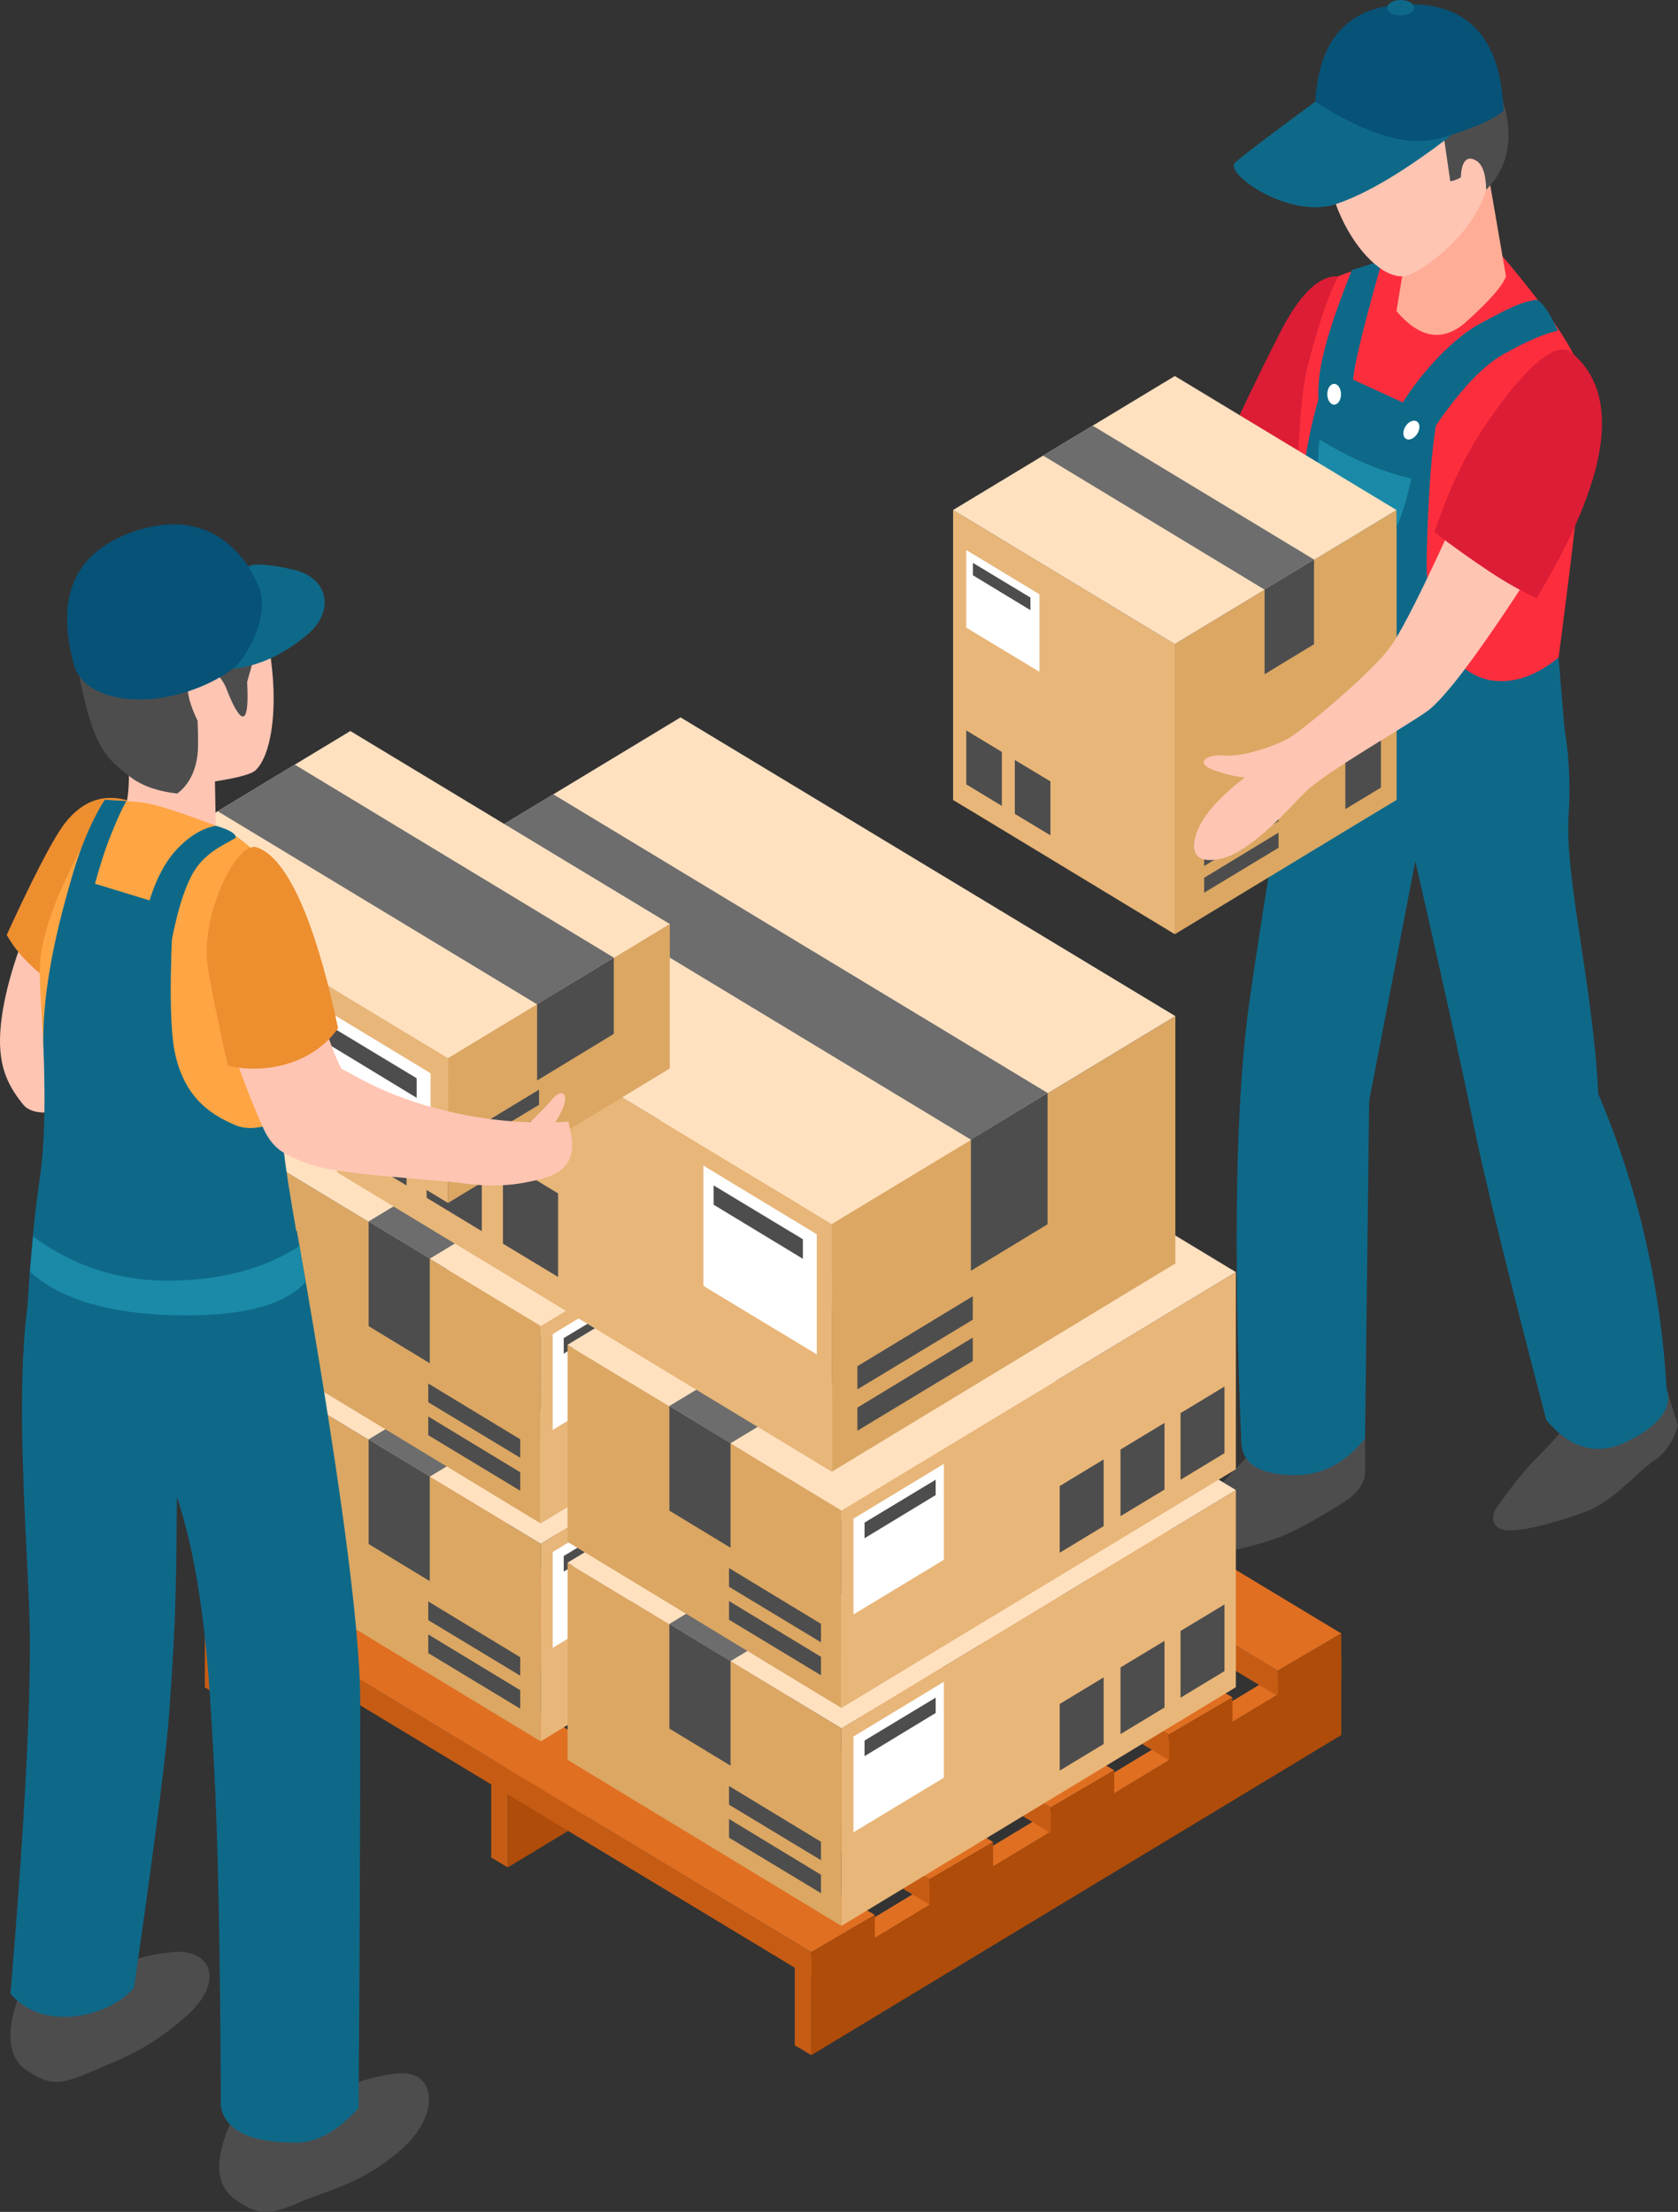 <svg version="1.2" baseProfile="tiny-ps" xmlns="http://www.w3.org/2000/svg" viewBox="0 0 289 381" width="289" height="381">
	<rect x="0" y="0" width="289" height="381" fill="#333333" stroke="none"/>
	<title>Layer 1</title>
	<style>
		tspan { white-space:pre }
		.shp0 { fill: #4d4d4d } 
		.shp1 { fill: #0e6989 } 
		.shp2 { fill: #dd1d35 } 
		.shp3 { fill: #fc2e3d } 
		.shp4 { fill: #ffad97 } 
		.shp5 { fill: #ffffff } 
		.shp6 { fill: #1a8aa8 } 
		.shp7 { fill: #ffc5b3 } 
		.shp8 { fill: #dba763 } 
		.shp9 { fill: #e8b679 } 
		.shp10 { fill: #ffe1c0 } 
		.shp11 { fill: #6d6d6d } 
		.shp12 { fill: #075277 } 
		.shp13 { fill: #e06f22 } 
		.shp14 { fill: #af4c09 } 
		.shp15 { fill: #c65c14 } 
		.shp16 { fill: #ed8e2f } 
		.shp17 { fill: #ffa543 } 
	</style>
	<g id="Layer 1">
		<g id="&lt;Group&gt;">
			<g id="&lt;Group&gt;">
				<path id="&lt;Path&gt;" class="shp0" d="M216.85 248.59C214.85 250.86 212.52 253.36 209.85 256.09C206.14 259.87 204.99 260.96 201.54 264.48C199.53 266.53 201.19 268.41 205.02 268.26C208.39 268.12 216.02 266.41 220.28 264.81C223.32 263.67 228.87 260.45 231.71 258.57C233.6 257.32 234.73 255.83 235.1 254.09L235.1 247.78L216.85 248.59Z" />
				<path id="&lt;Path&gt;" class="shp0" d="M271.68 242.98C270.4 244.94 268.43 247.28 265.75 250C262.04 253.79 260.95 255.28 257.67 259.8C256.92 260.83 256.48 263.77 260.31 263.62C263.68 263.48 268.81 261.98 273.08 260.39C277.96 258.58 282.07 253.44 284.91 251.56C286.8 250.31 288.17 248.3 289 245.53L287.04 239.31L271.68 242.98Z" />
				<path id="&lt;Path&gt;" class="shp1" d="M270.15 140.6C271.1 125.16 267.5 113.39 259.37 105.27C260.02 100.07 248.81 101.11 225.74 108.39C220.8 136.36 217.29 157.7 215.2 172.43C212.83 189.17 212.36 214.58 213.8 248.67C214.09 252.3 217.22 254.11 223.18 254.09C227.76 254.07 231.73 251.97 235.1 247.78L235.81 189.59L243.76 148.32C248.86 170.68 252.22 185.87 253.83 193.89C255.55 202.43 259.71 219.32 266.31 244.58C270.57 249.71 275.36 250.88 280.65 248.11C285.95 245.34 288.08 242.41 287.04 239.31C286 221.4 282.07 204.43 275.26 188.4C274.41 170.14 269.5 151.24 270.15 140.6Z" />
				<path id="&lt;Path&gt;" class="shp2" d="M230.47 47.6C227.17 47.43 223.82 50.69 220.42 57.38C217.01 64.07 213.68 70.98 210.42 78.11C215.38 78.85 220.56 81.82 225.95 87.02C237.02 76.55 238.83 52.49 230.47 47.6Z" />
				<path id="&lt;Path&gt;" class="shp3" d="M230.47 47.6C228.62 51.32 226.84 56.59 225.13 63.42C223.43 70.25 222.88 89.53 223.5 121.28C230.53 126.49 239.93 128.58 251.71 127.56C258.71 126.95 263.99 124.38 267.56 119.85C271.75 88.76 273.56 70.98 272.99 66.53C272.42 62.08 267.69 54.62 258.78 44.16C247 43.53 237.57 44.68 230.47 47.6Z" />
				<path id="&lt;Path&gt;" class="shp4" d="M242.56 41.09L240.51 53.59C244.57 58.36 248.58 58.96 252.56 55.4C256.53 51.83 258.8 49.23 259.37 47.6L256.43 30.54L242.56 41.09Z" />
				<g id="&lt;Group&gt;">
					<path id="&lt;Path&gt;" class="shp1" d="M245.18 76.51C250.31 68.44 254.9 63.27 258.96 61C263.02 58.74 266.14 57.39 268.33 56.97C266.85 53.78 265.62 52 264.63 51.63C262.05 52.03 260.38 52.78 254.9 55.75C249.42 58.72 243.42 65.93 241.03 70.35C236.21 79.26 241.64 81.65 245.18 76.51Z" />
					<path id="&lt;Path&gt;" class="shp1" d="M232.83 46.51C229.49 54.85 227.61 61.02 227.21 65.03C226.61 71.04 227.75 72.89 230.06 73.1C232.38 73.31 232.5 69.02 233.19 64.24C233.62 61.23 235.24 54.77 238.06 44.87L232.83 46.51Z" />
					<path id="&lt;Path&gt;" class="shp1" d="M268.43 113.25C264.68 116.34 260.96 117.68 257.25 117.25C252.38 116.69 245.36 111.73 245.73 95.6C245.98 84.85 246.58 76.99 247.54 72.04L228.9 63.5C225.53 71.66 223.51 83.76 222.84 99.79C222.17 115.81 221.7 126.59 221.42 132.11C234.68 132.96 245.23 132.96 253.07 132.11C260.92 131.26 266.48 130.33 269.76 129.31L268.43 113.25Z" />
					<path id="&lt;Path&gt;" class="shp5" d="M230.96 67.91C230.96 68.9 230.43 69.7 229.78 69.7C229.12 69.7 228.6 68.9 228.6 67.91C228.6 66.92 229.12 66.12 229.78 66.12C230.43 66.12 230.96 66.92 230.96 67.91Z" />
					<path id="&lt;Path&gt;" class="shp5" d="M242.12 73.36C241.57 74.17 241.55 75.14 242.08 75.54C242.61 75.93 243.48 75.61 244.04 74.8C244.59 74 244.61 73.03 244.08 72.63C243.55 72.23 242.67 72.56 242.12 73.36Z" />
					<path id="&lt;Path&gt;" class="shp6" d="M227.3 75.71C226.54 79.74 226.92 92.43 233.8 94.34C240.03 96.07 241.64 88.38 243.08 82.44C237.7 81.17 232.44 78.92 227.3 75.71Z" />
				</g>
				<path id="&lt;Compound Path&gt;" class="shp7" d="M250.97 11.77C245.88 7.71 233.83 6.41 229.43 19.44C224.81 33.1 236.63 50.17 242.93 47.27C246.46 45.65 253.87 39.88 255.96 32.69C258.31 24.59 254.92 14.92 250.97 11.77Z" />
				<g id="&lt;Group&gt;">
					<path id="&lt;Path&gt;" class="shp8" d="M202.33 160.5L202.33 110.94L240.51 91.03L240.51 137.78L202.33 160.5Z" />
					<path id="&lt;Path&gt;" class="shp9" d="M202.33 160.5L202.33 110.94L164.15 91.03L164.15 137.78L202.33 160.5Z" />
					<path id="&lt;Path&gt;" class="shp8" d="M202.34 160.92L202.33 110.94L240.51 87.85L240.51 137.78L202.34 160.92Z" />
					<path id="&lt;Path&gt;" class="shp9" d="M202.34 160.92L202.33 110.94L164.15 87.85L164.15 137.78L202.34 160.92Z" />
					<path id="&lt;Path&gt;" class="shp10" d="M164.15 87.85L202.33 110.94L240.51 87.85L202.34 64.77L164.15 87.85Z" />
					<g id="&lt;Group&gt;">
						<path id="&lt;Path&gt;" class="shp0" d="M226.31 110.97L217.8 116.14L217.8 101.55L226.31 96.38L226.31 110.97Z" />
						<path id="&lt;Path&gt;" class="shp11" d="M226.31 96.38L188.19 73.32L179.66 78.48L217.8 101.57L226.31 96.38Z" />
						<path id="&lt;Path&gt;" class="shp0" d="M207.39 153.77L207.39 151.2L220.2 143.42L220.2 146.03L207.39 153.77Z" />
						<path id="&lt;Path&gt;" class="shp0" d="M207.39 149.17L207.39 146.6L220.2 138.83L220.2 141.44L207.39 149.17Z" />
						<path id="&lt;Path&gt;" class="shp0" d="M231.71 130.46L231.71 139.37L237.84 135.66L237.84 126.74L231.71 130.46Z" />
						<path id="&lt;Path&gt;" class="shp0" d="M172.55 129.52L172.55 138.82L166.42 135.11L166.42 125.82L172.55 129.52Z" />
						<path id="&lt;Path&gt;" class="shp0" d="M180.91 134.6L180.91 143.89L174.78 140.19L174.78 130.9L180.91 134.6Z" />
						<path id="&lt;Path&gt;" class="shp5" d="M179.02 102.37L179.02 115.72L166.42 108.11L166.42 94.74L179.02 102.37Z" />
						<path id="&lt;Path&gt;" class="shp0" d="M177.47 105.1L177.47 102.93L167.56 96.95L167.56 99.09L177.47 105.1Z" />
					</g>
				</g>
				<path id="&lt;Path&gt;" class="shp7" d="M249.94 90.73C245.12 101.33 241.71 108.11 239.72 111.06C236.72 115.5 224.56 125.62 222.06 127.09C219.56 128.57 213.83 130.43 210.84 130.14C207.85 129.84 205.83 131.37 208.71 132.51C210.63 133.27 212.52 133.74 214.39 133.92C210.88 136.63 208.43 139.14 207.05 141.45C205.38 144.24 203.96 149.36 210.42 147.88C215.65 146.68 222.9 138.3 224.8 136.43C228.39 132.91 242.65 124.84 245.88 122.45C248.92 120.2 254.74 112.45 263.34 99.18C260.69 92.15 256.23 89.33 249.94 90.73Z" />
				<path id="&lt;Path&gt;" class="shp2" d="M270.71 60.77C266.96 57.62 258.94 68.31 254.69 74.99C251.85 79.44 249.29 85 247.02 91.67C250.44 94.27 253.68 96.57 256.74 98.59C259.3 100.29 261.94 101.77 264.65 103.06C277.26 82.09 279.28 68 270.71 60.77Z" />
				<path id="&lt;Path&gt;" class="shp0" d="M228.38 23.78C230.48 26.02 233.54 28.51 239.86 27.42C243.3 26.82 246.26 25.68 248.73 24L249.78 31.24C250.47 31.11 251.08 30.88 251.6 30.54C251.71 27.68 252.68 26.79 254.19 27.64C255.32 28.28 255.92 29.96 255.96 32.69C259.39 29.22 260.53 24.77 259.37 19.33C258.29 14.24 251.72 4.19 242.56 5.08C233.4 5.97 228.07 12.3 226.94 17.78C226.37 20.53 227.44 22.77 228.38 23.78Z" />
				<g id="&lt;Group&gt;">
					<path id="&lt;Path&gt;" class="shp1" d="M226.53 17.51C218.69 23.28 214.09 26.78 212.74 28C210.71 29.84 222.04 37.83 230.06 35.16C235.41 33.38 242.11 29.38 250.16 23.15L226.53 17.51Z" />
					<path id="&lt;Path&gt;" class="shp12" d="M226.53 17.51C235.47 23.32 242.74 25.39 248.32 23.73C253.9 22.06 257.45 20.5 258.96 19.05C258.48 6.84 253.1 0.74 242.85 0.74C232.59 0.74 227.15 6.33 226.53 17.51Z" />
					<path id="&lt;Path&gt;" class="shp1" d="M243.53 1.34C243.53 2.07 242.5 2.67 241.22 2.67C239.95 2.67 238.91 2.07 238.91 1.34C238.91 0.6 239.95 0 241.22 0C242.5 0 243.53 0.6 243.53 1.34Z" />
				</g>
			</g>
			<g id="&lt;Group&gt;">
				<g id="&lt;Group&gt;">
					<g id="&lt;Group&gt;">
						<path id="&lt;Path&gt;" class="shp13" d="M227.9 283.55L136.89 338.56L139.73 340.43L231.01 285.29L227.9 283.55Z" />
						<path id="&lt;Path&gt;" class="shp14" d="M231.01 285.28L139.73 340.41L139.73 354L231.01 298.86L231.01 285.28Z" />
						<path id="&lt;Path&gt;" class="shp15" d="M136.89 352.3L136.89 338.56L139.73 340.42L139.73 354L136.89 352.3Z" />
					</g>
					<g id="&lt;Group&gt;">
						<path id="&lt;Path&gt;" class="shp13" d="M126.3 221.9L35.28 276.92L38.12 278.78L129.4 223.64L126.3 221.9Z" />
						<path id="&lt;Path&gt;" class="shp14" d="M129.4 223.63L38.12 278.77L38.12 292.35L129.4 237.22L129.4 223.63Z" />
						<path id="&lt;Path&gt;" class="shp15" d="M35.28 290.65L35.28 276.92L38.12 278.77L38.12 292.35L35.28 290.65Z" />
					</g>
					<g id="&lt;Group&gt;">
						<path id="&lt;Path&gt;" class="shp13" d="M175.63 251.21L84.61 306.22L87.45 308.09L178.73 252.94L175.63 251.21Z" />
						<path id="&lt;Path&gt;" class="shp14" d="M178.73 252.94L87.45 308.07L87.45 321.66L178.73 266.52L178.73 252.94Z" />
						<path id="&lt;Path&gt;" class="shp15" d="M84.61 319.96L84.61 306.22L87.45 308.07L87.45 321.66L84.61 319.96Z" />
					</g>
					<g id="&lt;Group&gt;">
						<path id="&lt;Path&gt;" class="shp15" d="M139.73 336.26L35.28 273.18L35.28 277.58L139.73 340.66L139.73 336.26Z" />
						<path id="&lt;Path&gt;" class="shp13" d="M150.67 329.86L139.73 336.26L35.28 273.18L46.18 266.78L150.67 329.86Z" />
						<path id="&lt;Path&gt;" class="shp14" d="M150.67 329.86L139.73 336.26L139.73 344.45L150.67 337.78L150.67 329.86Z" />
					</g>
					<g id="&lt;Group&gt;">
						<path id="&lt;Path&gt;" class="shp15" d="M160.09 323.71L55.36 260.36L55.36 264.75L160.09 328.1L160.09 323.71Z" />
						<path id="&lt;Path&gt;" class="shp13" d="M171.04 317.3L160.09 323.71L55.36 260.36L66.25 253.95L171.04 317.3Z" />
						<path id="&lt;Path&gt;" class="shp14" d="M171.04 317.3L160.09 323.71L160.09 331.89L171.04 325.23L171.04 317.3Z" />
					</g>
					<g id="&lt;Group&gt;">
						<path id="&lt;Path&gt;" class="shp15" d="M180.95 311.34L75.97 247.86L75.97 252.25L180.95 315.74L180.95 311.34Z" />
						<path id="&lt;Path&gt;" class="shp13" d="M191.9 304.94L180.95 311.34L75.97 247.86L86.86 241.46L191.9 304.94Z" />
						<path id="&lt;Path&gt;" class="shp14" d="M191.9 304.94L180.95 311.34L180.95 319.53L191.9 312.86L191.9 304.94Z" />
					</g>
					<g id="&lt;Group&gt;">
						<path id="&lt;Path&gt;" class="shp15" d="M201.32 298.79L96.58 235.71L96.58 240.1L201.32 303.18L201.32 298.79Z" />
						<path id="&lt;Path&gt;" class="shp13" d="M212.27 292.38L201.32 298.79L96.58 235.71L107.48 229.3L212.27 292.38Z" />
						<path id="&lt;Path&gt;" class="shp14" d="M212.27 292.38L201.32 298.79L201.32 306.97L212.27 300.31L212.27 292.38Z" />
					</g>
					<g id="&lt;Group&gt;">
						<path id="&lt;Path&gt;" class="shp15" d="M220.06 287.78L115.07 224.42L115.07 228.81L220.06 292.17L220.06 287.78Z" />
						<path id="&lt;Path&gt;" class="shp13" d="M231.01 281.37L220.06 287.78L115.07 224.42L125.96 218.02L231.01 281.37Z" />
						<path id="&lt;Path&gt;" class="shp14" d="M231.01 281.37L220.06 287.78L220.06 295.96L231.01 289.3L231.01 281.37Z" />
					</g>
				</g>
				<g id="&lt;Group&gt;">
					<path id="&lt;Path&gt;" class="shp8" d="M93.12 299.95L93.14 265.93L45.95 237.39L45.95 271.35L93.12 299.95Z" />
					<path id="&lt;Path&gt;" class="shp9" d="M93.12 299.95L93.14 265.93L161.05 224.88L161.05 258.83L93.12 299.95Z" />
					<path id="&lt;Path&gt;" class="shp10" d="M161.05 224.88L93.14 265.92L45.95 237.39L113.89 196.35L161.05 224.88Z" />
					<g id="&lt;Group&gt;">
						<path id="&lt;Path&gt;" class="shp0" d="M63.49 265.96L74.02 272.35L74.02 254.33L63.49 247.93L63.49 265.96Z" />
						<path id="&lt;Path&gt;" class="shp11" d="M63.49 247.93L131.36 206.92L141.91 213.3L74.02 254.35L63.49 247.93Z" />
						<path id="&lt;Path&gt;" class="shp0" d="M89.6 294.32L89.6 291.14L73.76 281.53L73.76 284.75L89.6 294.32Z" />
						<path id="&lt;Path&gt;" class="shp0" d="M89.6 288.64L89.6 285.46L73.76 275.85L73.76 279.07L89.6 288.64Z" />
						<path id="&lt;Path&gt;" class="shp0" d="M151.52 249.16L151.52 260.64L159.09 256.06L159.09 244.58L151.52 249.16Z" />
						<path id="&lt;Path&gt;" class="shp0" d="M141.18 255.43L141.18 266.91L148.75 262.33L148.75 250.85L141.18 255.43Z" />
						<path id="&lt;Path&gt;" class="shp0" d="M130.7 261.72L130.7 273.21L138.28 268.63L138.28 257.15L130.7 261.72Z" />
						<path id="&lt;Path&gt;" class="shp5" d="M95.19 267.34L95.19 283.84L110.76 274.43L110.76 257.9L95.19 267.34Z" />
						<path id="&lt;Path&gt;" class="shp0" d="M97.09 270.71L97.09 268.02L109.34 260.64L109.34 263.28L97.09 270.71Z" />
					</g>
				</g>
				<g id="&lt;Group&gt;">
					<path id="&lt;Path&gt;" class="shp8" d="M144.92 331.74L144.94 297.71L97.75 269.18L97.75 303.13L144.92 331.74Z" />
					<path id="&lt;Path&gt;" class="shp9" d="M144.92 331.74L144.94 297.71L212.85 256.66L212.85 290.62L144.92 331.74Z" />
					<path id="&lt;Path&gt;" class="shp10" d="M212.85 256.66L144.94 297.71L97.75 269.17L165.69 228.14L212.85 256.66Z" />
					<g id="&lt;Group&gt;">
						<path id="&lt;Path&gt;" class="shp0" d="M115.29 297.75L125.82 304.14L125.82 286.11L115.29 279.72L115.29 297.75Z" />
						<path id="&lt;Path&gt;" class="shp11" d="M115.29 279.72L183.17 238.71L193.71 245.09L125.82 286.13L115.29 279.72Z" />
						<path id="&lt;Path&gt;" class="shp0" d="M141.4 326.1L141.4 322.93L125.56 313.32L125.56 316.54L141.4 326.1Z" />
						<path id="&lt;Path&gt;" class="shp0" d="M141.4 320.42L141.4 317.25L125.56 307.64L125.56 310.86L141.4 320.42Z" />
						<path id="&lt;Path&gt;" class="shp0" d="M203.32 280.94L203.32 292.43L210.89 287.85L210.89 276.37L203.32 280.94Z" />
						<path id="&lt;Path&gt;" class="shp0" d="M192.98 287.22L192.98 298.7L200.56 294.12L200.56 282.64L192.98 287.22Z" />
						<path id="&lt;Path&gt;" class="shp0" d="M182.51 293.51L182.51 304.99L190.08 300.41L190.08 288.93L182.51 293.51Z" />
						<path id="&lt;Path&gt;" class="shp5" d="M146.99 299.12L146.99 315.62L162.56 306.21L162.56 289.69L146.99 299.12Z" />
						<path id="&lt;Path&gt;" class="shp0" d="M148.9 302.5L148.9 299.81L161.15 292.42L161.15 295.06L148.9 302.5Z" />
					</g>
				</g>
				<g id="&lt;Group&gt;">
					<path id="&lt;Path&gt;" class="shp8" d="M93.12 262.41L93.14 228.39L45.95 199.85L45.95 233.81L93.12 262.41Z" />
					<path id="&lt;Path&gt;" class="shp9" d="M93.12 262.41L93.14 228.39L161.05 187.34L161.05 221.29L93.12 262.41Z" />
					<path id="&lt;Path&gt;" class="shp10" d="M161.05 187.34L93.14 228.39L45.95 199.85L113.89 158.82L161.05 187.34Z" />
					<g id="&lt;Group&gt;">
						<path id="&lt;Path&gt;" class="shp0" d="M63.49 228.43L74.02 234.82L74.02 216.79L63.49 210.39L63.49 228.43Z" />
						<path id="&lt;Path&gt;" class="shp11" d="M63.49 210.39L131.36 169.39L141.91 175.77L74.02 216.81L63.49 210.39Z" />
						<path id="&lt;Path&gt;" class="shp0" d="M89.6 256.78L89.6 253.6L73.76 243.99L73.76 247.21L89.6 256.78Z" />
						<path id="&lt;Path&gt;" class="shp0" d="M89.6 251.1L89.6 247.92L73.76 238.31L73.76 241.54L89.6 251.1Z" />
						<path id="&lt;Path&gt;" class="shp0" d="M151.52 211.62L151.52 223.1L159.09 218.52L159.09 207.04L151.52 211.62Z" />
						<path id="&lt;Path&gt;" class="shp0" d="M141.18 217.89L141.18 229.38L148.75 224.8L148.75 213.31L141.18 217.89Z" />
						<path id="&lt;Path&gt;" class="shp0" d="M130.7 224.19L130.7 235.67L138.28 231.09L138.28 219.61L130.7 224.19Z" />
						<path id="&lt;Path&gt;" class="shp5" d="M95.19 229.8L95.19 246.3L110.76 236.89L110.76 220.37L95.19 229.8Z" />
						<path id="&lt;Path&gt;" class="shp0" d="M97.09 233.17L97.09 230.49L109.34 223.1L109.34 225.74L97.09 233.17Z" />
					</g>
				</g>
				<g id="&lt;Group&gt;">
					<path id="&lt;Path&gt;" class="shp8" d="M144.92 294.2L144.94 260.17L97.75 231.64L97.75 265.59L144.92 294.2Z" />
					<path id="&lt;Path&gt;" class="shp9" d="M144.92 294.2L144.94 260.17L212.85 219.12L212.85 253.08L144.92 294.2Z" />
					<path id="&lt;Path&gt;" class="shp10" d="M212.85 219.12L144.94 260.17L97.75 231.64L165.69 190.6L212.85 219.12Z" />
					<g id="&lt;Group&gt;">
						<path id="&lt;Path&gt;" class="shp0" d="M115.29 260.21L125.82 266.6L125.82 248.57L115.29 242.18L115.29 260.21Z" />
						<path id="&lt;Path&gt;" class="shp11" d="M115.29 242.18L183.17 201.17L193.71 207.55L125.82 248.6L115.29 242.18Z" />
						<path id="&lt;Path&gt;" class="shp0" d="M141.4 288.57L141.4 285.39L125.56 275.78L125.56 279L141.4 288.57Z" />
						<path id="&lt;Path&gt;" class="shp0" d="M141.4 282.89L141.4 279.71L125.56 270.1L125.56 273.32L141.4 282.89Z" />
						<path id="&lt;Path&gt;" class="shp0" d="M203.32 243.41L203.32 254.89L210.89 250.31L210.89 238.83L203.32 243.41Z" />
						<path id="&lt;Path&gt;" class="shp0" d="M192.98 249.68L192.98 261.16L200.56 256.58L200.56 245.1L192.98 249.68Z" />
						<path id="&lt;Path&gt;" class="shp0" d="M182.51 255.97L182.51 267.46L190.08 262.88L190.08 251.39L182.51 255.97Z" />
						<path id="&lt;Path&gt;" class="shp5" d="M146.99 261.59L146.99 278.09L162.56 268.67L162.56 252.15L146.99 261.59Z" />
						<path id="&lt;Path&gt;" class="shp0" d="M148.9 264.96L148.9 262.27L161.15 254.88L161.15 257.53L148.9 264.96Z" />
					</g>
				</g>
			</g>
			<g id="&lt;Group&gt;">
				<path id="&lt;Path&gt;" class="shp8" d="M143.26 253.51L143.24 210.83L202.43 175.04L202.43 217.63L143.26 253.51Z" />
				<path id="&lt;Path&gt;" class="shp9" d="M143.26 253.51L143.24 210.83L58.05 159.34L58.05 201.93L143.26 253.51Z" />
				<path id="&lt;Path&gt;" class="shp10" d="M58.05 159.34L143.24 210.83L202.43 175.03L117.21 123.57L58.05 159.34Z" />
				<g id="&lt;Group&gt;">
					<path id="&lt;Path&gt;" class="shp0" d="M180.42 210.88L167.22 218.89L167.22 196.28L180.42 188.26L180.42 210.88Z" />
					<path id="&lt;Path&gt;" class="shp11" d="M180.42 188.26L95.29 136.82L82.06 144.82L167.22 196.31L180.42 188.26Z" />
					<path id="&lt;Path&gt;" class="shp0" d="M147.67 246.44L147.67 242.46L167.54 230.4L167.54 234.44L147.67 246.44Z" />
					<path id="&lt;Path&gt;" class="shp0" d="M147.67 239.32L147.67 235.33L167.54 223.28L167.54 227.32L147.67 239.32Z" />
					<path id="&lt;Path&gt;" class="shp0" d="M70.02 189.8L70.02 204.2L60.51 198.46L60.51 184.06L70.02 189.8Z" />
					<path id="&lt;Path&gt;" class="shp0" d="M82.98 197.66L82.98 212.07L73.48 206.32L73.48 191.92L82.98 197.66Z" />
					<path id="&lt;Path&gt;" class="shp0" d="M96.12 205.56L96.12 219.96L86.62 214.22L86.62 199.82L96.12 205.56Z" />
					<path id="&lt;Path&gt;" class="shp5" d="M140.67 212.6L140.67 233.29L121.14 221.49L121.14 200.77L140.67 212.6Z" />
					<path id="&lt;Path&gt;" class="shp0" d="M138.28 216.83L138.28 213.46L122.91 204.19L122.91 207.51L138.28 216.83Z" />
				</g>
			</g>
			<g id="&lt;Group&gt;">
				<path id="&lt;Path&gt;" class="shp8" d="M77.16 207.21L77.15 182.22L115.36 159.11L115.36 184.04L77.16 207.21Z" />
				<path id="&lt;Path&gt;" class="shp9" d="M77.16 207.21L77.15 182.22L22.14 148.98L22.14 173.9L77.16 207.21Z" />
				<path id="&lt;Path&gt;" class="shp10" d="M22.14 149.02L77.15 182.27L115.36 159.16L60.34 125.92L22.14 149.02Z" />
				<g id="&lt;Group&gt;">
					<path id="&lt;Path&gt;" class="shp0" d="M80.01 202.64L80.01 200.07L92.84 192.29L92.84 194.9L80.01 202.64Z" />
					<path id="&lt;Path&gt;" class="shp0" d="M80.01 198.04L80.01 195.47L92.84 187.69L92.84 190.3L80.01 198.04Z" />
					<path id="&lt;Path&gt;" class="shp0" d="M31.64 159.07L31.64 170.67L23.99 166.05L23.99 154.45L31.64 159.07Z" />
					<path id="&lt;Path&gt;" class="shp0" d="M42.09 165.41L42.09 177.01L34.44 172.38L34.44 160.78L42.09 165.41Z" />
				</g>
				<path id="&lt;Path&gt;" class="shp5" d="M74.16 184.87L74.16 198.71L54.63 186.91L54.63 173.04L74.16 184.87Z" />
				<path id="&lt;Path&gt;" class="shp0" d="M71.76 189.1L71.76 185.73L56.4 176.46L56.4 179.77L71.76 189.1Z" />
				<path id="&lt;Path&gt;" class="shp0" d="M105.71 178.09L92.51 186.11L92.51 172.97L105.71 164.95L105.71 178.09Z" />
				<path id="&lt;Path&gt;" class="shp11" d="M105.71 164.95L50.77 131.71L37.5 139.74L92.51 173L105.71 164.95Z" />
			</g>
			<g id="&lt;Group&gt;">
				<path id="&lt;Path&gt;" class="shp7" d="M18.48 188.49C21.65 177.24 23.27 164.84 17.92 155.73L6.28 156.02C3.15 163.14 1.19 169.37 0.38 174.68C-0.82 182.66 0.94 186.46 3.97 190.24C7.01 194.02 17.82 188.97 18.22 188.69C18.24 188.68 18.38 188.57 18.48 188.49Z" />
				<path id="&lt;Path&gt;" class="shp0" d="M50.34 363.23C58.67 359.35 64.9 357.31 69.02 357.13C75.2 356.85 75.8 364.44 69.02 370.33C62.24 376.22 57.05 377.01 51.5 379.39C46.5 381.54 44.7 381.71 40.71 379.01C37.16 376.6 36.81 372.21 39.65 365.85L50.34 363.23Z" />
				<path id="&lt;Path&gt;" class="shp0" d="M14.21 340.84C20.82 337.94 26.19 336.4 30.31 336.22C36.5 335.94 38.71 341.53 31.93 347.42C25.15 353.3 20.91 354.61 15.36 357C10.36 359.15 8.59 359.27 4.58 356.61C-0.89 352.98 3.38 343.43 3.52 343.45L14.21 340.84Z" />
				<path id="&lt;Path&gt;" class="shp1" d="M51.13 212.05C58.4 253.14 62.04 280.14 62.04 293.05C62.04 315.8 61.94 339.16 61.75 363.12C58.14 367.08 54.59 369.06 51.08 369.07C43.18 369.09 38.83 367.03 38.04 362.87C37.93 335.75 37.53 316.04 36.84 303.72C36.12 290.86 35.4 272.75 30.47 257.81C30.32 273.16 30.36 278.08 29.16 294.78C28.27 307.11 23.36 340.19 23.09 342.34C19.34 347.09 7.7 350.36 1.8 343.42C2.26 337.97 5.54 299.76 5.11 279.95C4.72 261.74 0.28 218.63 10.23 210.24C15.96 205.4 29.6 206 51.13 212.05Z" />
				<path id="&lt;Path&gt;" class="shp16" d="M21 172.78C20.64 166.73 20.01 161.93 19.12 158.4L24.92 139.1C19.5 136.23 14.96 137.07 11.3 141.64C9.01 144.49 4.81 153.05 1.16 161.04C3.97 166.16 11.63 173.1 21 172.78Z" />
				<path id="&lt;Path&gt;" class="shp7" d="M37.2 101.27C32.85 98.12 24.49 99.1 20.87 107.12C18.86 111.55 21.7 123.48 22.15 131.86C22.39 136.36 21.79 139.91 20.34 142.51C20.34 142.51 22.19 143.31 25.88 144.9C29.58 146.5 33.35 146.5 37.2 144.9L37.02 134.6C40.99 133.98 43.33 133.34 44.03 132.67C46.54 130.26 47.87 123.1 46.7 113.85C44.97 100.09 38.8 102.44 37.2 101.27Z" />
				<path id="&lt;Path&gt;" class="shp17" d="M52.14 175.21C55.41 167.91 48 154.66 45.92 149.9C44.53 146.73 41.62 144.17 37.19 142.24C31.13 139.94 27.04 138.63 24.92 138.29C24 138.15 21.94 137.97 18.75 137.76C11.69 149.37 7.77 158.37 6.99 164.76C6.17 171.48 9.67 193.44 7.07 215.06C5.7 226.5 46.97 223.28 50.61 218.61C48.49 207.79 45.46 190.13 52.14 175.21Z" />
				<path id="&lt;Path&gt;" class="shp1" d="M7.46 179.91C7.48 181.05 8.18 194.32 6.86 202.94C5.99 208.69 5.28 216.01 4.75 224.9C12.57 231.26 21 233.9 30.04 232.79C39.08 231.68 46.72 228.38 52.98 222.88C49.98 206.7 48.56 197.62 48.73 195.64C48.9 193.65 48.99 192.66 48.99 192.66C45.52 194.37 42.69 194.75 40.49 193.79C37.2 192.35 31.71 189.7 30.04 180.92C28.86 174.68 29.63 160.17 29.91 156.3C29.47 156.23 23.64 154.47 12.41 151.02C8.98 162.48 7.33 172.11 7.46 179.91Z" />
				<path id="&lt;Path&gt;" class="shp0" d="M42.56 117.49C43.22 115.18 44.73 109.82 45.11 107.66C45.55 105.15 45.68 101.43 42.4 97.86C39.13 94.3 27.77 93.15 23.66 95.64C19.55 98.13 10.81 102.67 13.86 117.49C16.32 129.47 18.72 130.81 22.18 133.62C24.19 135.26 26.98 136.29 30.53 136.69C32.5 135.2 33.67 132.94 34.03 129.91C34.14 128.96 34.14 127.04 34.03 124.15C32.01 119.97 31.78 117.14 33.34 115.65C35.84 113.27 38.4 117.05 38.98 118.58C41.03 123.94 43.06 126.45 42.56 117.49Z" />
				<path id="&lt;Path&gt;" class="shp7" d="M97.91 193.2C89.92 193.72 81.91 192.85 73.88 190.58C65.9 188.31 61.62 185.53 58.8 184.08C57.77 182.18 56.31 178.24 54.43 172.28L39.28 178.74C41.82 185.88 43.84 191.07 45.34 194.33C47.14 198.25 49.39 199.03 52.98 200.42C58.23 202.44 73.62 203 79.74 203.83C85.87 204.66 89.76 203.95 93.25 203.07C100.67 201.2 98.2 195.35 97.91 193.2Z" />
				<path id="&lt;Path&gt;" class="shp16" d="M39.24 183.58C46.44 185.19 54.21 182.86 58.23 177.11C55.3 163.25 50.64 148.18 44.25 145.96C40.82 144.77 34.68 157.22 35.72 166.04C36.01 168.53 37.45 175.47 39.24 183.58Z" />
				<path id="&lt;Path&gt;" class="shp6" d="M5.7 212.97L5.16 219.06C10.41 223.78 18.7 226.28 30.04 226.55C41.38 226.82 48.9 224.92 52.6 220.87L51.59 214.6C45.75 218.46 38.41 220.46 29.57 220.6C20.72 220.74 12.76 218.2 5.7 212.97Z" />
				<path id="&lt;Path&gt;" class="shp1" d="M24.92 158.16C26.17 152.88 27.98 148.97 30.34 146.42C32.54 144.05 34.82 142.66 37.19 142.24C39.51 142.92 40.65 143.6 40.62 144.29C38.72 145.48 35.24 146.81 33.19 150.46C31.82 152.9 30.63 156.67 29.61 161.77L24.92 158.16Z" />
				<path id="&lt;Path&gt;" class="shp1" d="M18.09 137.76C17.91 137.84 14.82 142.68 12.56 150.46C11.89 152.78 11.19 156.55 10.47 161.77L13.75 162.2C15.85 153.71 17.5 147.92 18.69 144.85C19.88 141.79 20.9 139.5 21.77 137.98L18.09 137.76Z" />
				<path id="&lt;Path&gt;" class="shp7" d="M89.37 195.03C89.73 194.85 93.65 191.12 95.08 189.38C96.51 187.64 97.7 188.08 97.22 190.04C96.9 191.34 95.91 193.11 94.25 195.35C91.83 195.14 90.41 195.03 90 195.03L89.37 195.03Z" />
				<path id="&lt;Path&gt;" class="shp12" d="M37.08 98.22C45.37 99.13 48.66 104.82 44.41 110.94C40.17 117.05 30 121.27 21.7 120.36C13.41 119.45 10.12 113.76 14.37 107.64C18.61 101.53 28.78 97.31 37.08 98.22Z" />
				<path id="&lt;Path&gt;" class="shp12" d="M12.77 114.58C9.48 102.84 12.82 95.2 22.79 91.65C33.54 87.84 41.62 92.29 45.98 103.83C47.75 108.52 36.68 112.1 12.77 114.58Z" />
				<path id="&lt;Path&gt;" class="shp1" d="M40.11 115.21C41.2 114.57 46.27 107.91 44.86 101.86C44.73 101.28 44.04 99.85 42.78 97.56C43.78 97.01 46.34 97.19 50.44 98.1C56.6 99.45 57.74 105.24 52.96 109.29C48.92 112.72 44.63 114.7 40.11 115.21Z" />
			</g>
		</g>
	</g>
</svg>